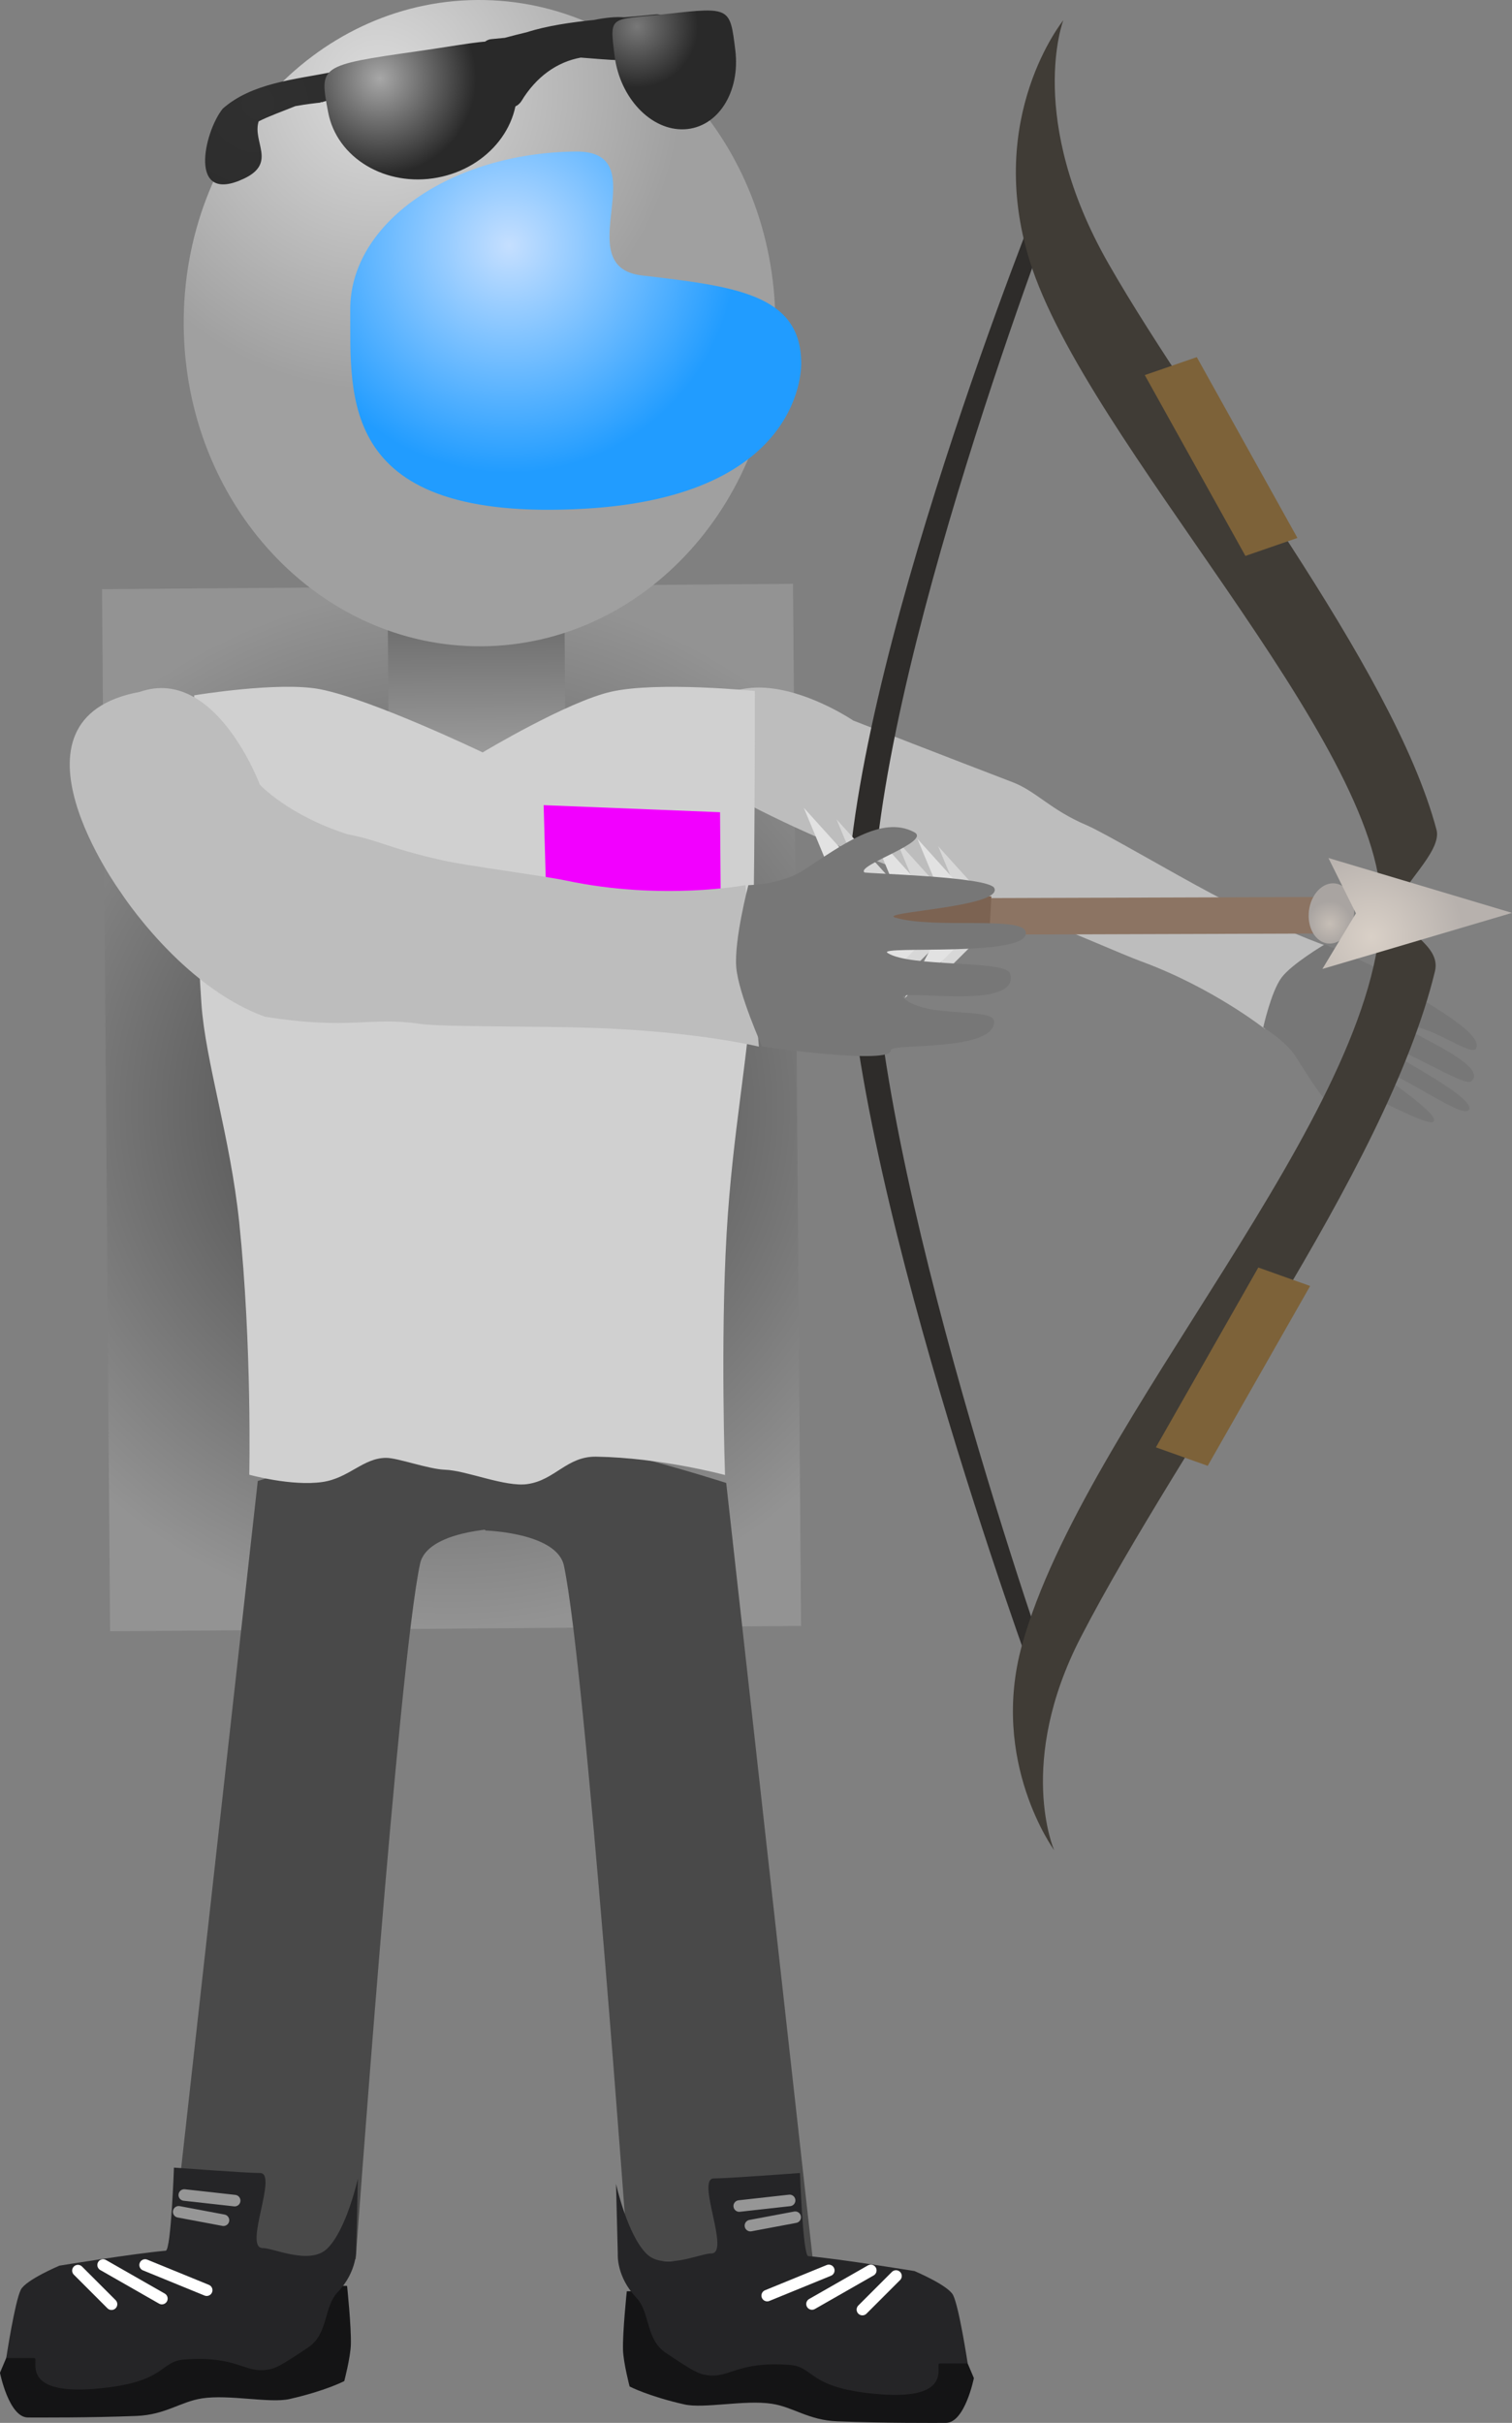<svg version="1.1" xmlns="http://www.w3.org/2000/svg" xmlns:xlink="http://www.w3.org/1999/xlink" width="65.501" height="104.954" viewBox="0,0,65.501,104.954"><rect x="0" y="0" width="65.501" height="104.954" fill="#808080" stroke="none"/><defs><radialGradient cx="238.277" cy="177.349" r="22.572" gradientUnits="userSpaceOnUse" id="color-1"><stop offset="0" stop-color="#3c3c3c"/><stop offset="1" stop-color="#939393"/></radialGradient><linearGradient x1="239.338" y1="155.794" x2="239.391" y2="162.645" gradientUnits="userSpaceOnUse" id="color-2"><stop offset="0" stop-color="#696969"/><stop offset="1" stop-color="#a0a0a0"/></linearGradient><radialGradient cx="235.127" cy="133.174" r="13.118" gradientUnits="userSpaceOnUse" id="color-3"><stop offset="0" stop-color="#dcdcdc"/><stop offset="1" stop-color="#a0a0a0"/></radialGradient><radialGradient cx="240.768" cy="140.015" r="9.854" gradientUnits="userSpaceOnUse" id="color-4"><stop offset="0" stop-color="#c5dfff"/><stop offset="1" stop-color="#219cff"/></radialGradient><radialGradient cx="229.9" cy="133.829" r="10.071" gradientUnits="userSpaceOnUse" id="color-5"><stop offset="0" stop-color="#303030"/><stop offset="1" stop-color="#292929"/></radialGradient><radialGradient cx="246.303" cy="130.522" r="2.651" gradientUnits="userSpaceOnUse" id="color-6"><stop offset="0" stop-color="#787878"/><stop offset="1" stop-color="#292929"/></radialGradient><radialGradient cx="235.168" cy="132.773" r="4.173" gradientUnits="userSpaceOnUse" id="color-7"><stop offset="0" stop-color="#a7a7a7"/><stop offset="1" stop-color="#292929"/></radialGradient><radialGradient cx="276.316" cy="169.376" r="0.967" gradientUnits="userSpaceOnUse" id="color-8"><stop offset="0" stop-color="#c6beb6"/><stop offset="1" stop-color="#a9a4a1"/></radialGradient><radialGradient cx="278.135" cy="169.965" r="3.981" gradientUnits="userSpaceOnUse" id="color-9"><stop offset="0" stop-color="#d9d0c7"/><stop offset="1" stop-color="#b7b1ad"/></radialGradient></defs><g transform="translate(-218.715,-129.372)"><g data-paper-data="{&quot;isPaintingLayer&quot;:true}" fill-rule="nonzero" stroke-linejoin="miter" stroke-miterlimit="10" stroke-dasharray="" stroke-dashoffset="0" style="mix-blend-mode: normal"><path d="M223.484,200.035l-0.349,-45.142l29.934,-0.231l0.349,45.142z" fill="url(#color-1)" stroke="#ed6b00" stroke-width="0" stroke-linecap="butt"/><g><path d="M226.123,227.236l3.759,-33.71c0,0 6.755,-2.183 9.822,-2.183c3.629,0 0.606,4.244 0.606,4.244c0,0 -3.092,0.088 -3.398,1.524c-0.936,4.391 -2.786,30.125 -2.786,30.125z" fill="#494949" stroke="#000000" stroke-width="0" stroke-linecap="butt"/><path d="M218.715,232.152c0,0 0.611,-1.465 0.873,-1.989c0.214,-0.427 1.673,-1.043 1.673,-1.043c0,0 2.871,-0.528 4.241,-0.647c2.315,-0.2 8.249,-0.081 8.249,-0.081c0,0 0.187,1.782 0.164,2.537c-0.016,0.56 -0.286,1.586 -0.286,1.586c0,0 -0.81,0.425 -2.375,0.778c-0.849,0.192 -2.613,-0.209 -3.788,-0.029c-0.933,0.143 -1.583,0.712 -2.836,0.761c-2.06,0.081 -4.112,0.067 -4.704,0.067c-0.827,0 -1.213,-1.94 -1.213,-1.94z" data-paper-data="{&quot;index&quot;:null}" fill="#141415" stroke="#000000" stroke-width="0" stroke-linecap="butt"/><path d="M218.986,231.517c0,0 0.369,-2.435 0.631,-2.959c0.214,-0.427 1.673,-1.043 1.673,-1.043c0,0 3.235,-0.528 4.604,-0.647c0.233,-0.02 0.356,-3.6 0.356,-3.6c0,0 3.287,0.244 3.723,0.234c0.81,-0.018 -0.726,3.25 0.121,3.25c0.484,0 2.05,0.756 2.801,0.019c0.839,-0.824 1.325,-3.031 1.325,-3.031l-0.076,3.048c0,0 0.068,0.968 -0.808,1.886c-0.6,0.628 -0.391,1.791 -1.265,2.379c-1.272,0.856 -1.436,0.917 -1.785,0.97c-1,0.153 -1.278,-0.611 -3.587,-0.442c-1.104,0.081 -0.745,1.015 -3.881,1.269c-3.321,0.269 -2.37,-1.333 -2.618,-1.333c-0.827,0 -1.213,0 -1.213,0z" data-paper-data="{&quot;index&quot;:null}" fill="#252527" stroke="#000000" stroke-width="0" stroke-linecap="butt"/><path d="M225.001,227.487l2.668,1.091" data-paper-data="{&quot;index&quot;:null}" fill="none" stroke="#ffffff" stroke-width="0.5" stroke-linecap="round"/><path d="M223.182,227.487l2.546,1.455" data-paper-data="{&quot;index&quot;:null}" fill="none" stroke="#ffffff" stroke-width="0.5" stroke-linecap="round"/><path d="M222.091,227.73l1.455,1.455" data-paper-data="{&quot;index&quot;:null}" fill="none" stroke="#ffffff" stroke-width="0.5" stroke-linecap="round"/><path d="M228.881,224.698l-2.183,-0.243" data-paper-data="{&quot;index&quot;:null}" fill="none" stroke="#969696" stroke-width="0.5" stroke-linecap="round"/><path d="M228.396,225.547l-1.94,-0.364" data-paper-data="{&quot;index&quot;:null}" fill="none" stroke="#969696" stroke-width="0.5" stroke-linecap="round"/></g><g><path d="M245.931,227.32c0,0 -1.85,-25.734 -2.786,-30.125c-0.306,-1.436 -3.398,-1.524 -3.398,-1.524c0,0 -3.022,-4.244 0.606,-4.244c3.067,0 9.822,2.183 9.822,2.183l3.759,33.71z" data-paper-data="{&quot;index&quot;:null}" fill="#494949" stroke="#000000" stroke-width="0" stroke-linecap="butt"/><path d="M259.693,234.326c-0.593,0 -2.644,0.014 -4.704,-0.067c-1.253,-0.049 -1.902,-0.618 -2.836,-0.761c-1.175,-0.18 -2.939,0.22 -3.788,0.029c-1.565,-0.353 -2.375,-0.778 -2.375,-0.778c0,0 -0.269,-1.025 -0.286,-1.586c-0.022,-0.755 0.164,-2.537 0.164,-2.537c0,0 5.934,-0.12 8.249,0.081c1.37,0.119 4.241,0.647 4.241,0.647c0,0 1.46,0.616 1.673,1.043c0.262,0.523 0.873,1.989 0.873,1.989c0,0 -0.386,1.94 -1.213,1.94z" data-paper-data="{&quot;index&quot;:null}" fill="#141415" stroke="#000000" stroke-width="0" stroke-linecap="butt"/><path d="M259.422,231.751c-0.248,0 0.702,1.602 -2.618,1.333c-3.136,-0.254 -2.776,-1.188 -3.881,-1.269c-2.309,-0.169 -2.588,0.595 -3.587,0.442c-0.348,-0.053 -0.513,-0.115 -1.785,-0.97c-0.875,-0.589 -0.666,-1.751 -1.265,-2.379c-0.876,-0.917 -0.808,-1.886 -0.808,-1.886l-0.076,-3.048c0,0 0.486,2.207 1.325,3.031c0.751,0.738 2.317,-0.019 2.801,-0.019c0.847,-0 -0.689,-3.268 0.121,-3.25c0.435,0.01 3.723,-0.234 3.723,-0.234c0,0 0.123,3.58 0.356,3.6c1.37,0.119 4.604,0.647 4.604,0.647c0,0 1.46,0.616 1.673,1.043c0.262,0.523 0.631,2.959 0.631,2.959c0,0 -0.386,0 -1.213,0z" data-paper-data="{&quot;index&quot;:null}" fill="#252527" stroke="#000000" stroke-width="0" stroke-linecap="butt"/><path d="M254.619,227.721l-2.668,1.091" fill="none" stroke="#ffffff" stroke-width="0.5" stroke-linecap="round"/><path d="M253.892,229.176l2.546,-1.455" fill="none" stroke="#ffffff" stroke-width="0.5" stroke-linecap="round"/><path d="M257.53,227.963l-1.455,1.455" fill="none" stroke="#ffffff" stroke-width="0.5" stroke-linecap="round"/><path d="M250.739,224.932l2.183,-0.243" fill="none" stroke="#969696" stroke-width="0.5" stroke-linecap="round"/><path d="M251.224,225.781l1.94,-0.364" fill="none" stroke="#969696" stroke-width="0.5" stroke-linecap="round"/></g><g stroke="#000000" stroke-width="0" stroke-linecap="butt"><path d="M273.515,173.948c0,0 -2.248,-1.789 -5.381,-2.938c-0.753,-0.276 -3.153,-1.335 -3.93,-1.612c-1.837,-0.655 -3.68,-1.244 -4.798,-1.671c-2.405,-0.919 -5.426,-2.149 -5.426,-2.149c0,0 -5.865,-2.547 -5.632,-3.496c1.365,-5.552 7.329,-1.498 7.329,-1.498c0,0 4.341,1.691 6.897,2.668c1.04,0.398 1.635,1.197 3.225,1.871c0.713,0.302 3.598,1.999 5.404,2.959c3.007,1.597 4.979,2.264 4.979,2.264z" data-paper-data="{&quot;index&quot;:null}" fill="#bdbdbd"/><path d="M279.98,172.372c-0.115,0.162 3.1,1.709 2.669,2.426c-0.212,0.353 -2.049,-1.087 -3.015,-0.971c-0.512,0.061 3.73,1.66 2.809,2.388c-0.316,0.25 -3.046,-1.557 -3.919,-1.588c-0.467,-0.017 4.382,2.337 3.803,2.846c-0.343,0.302 -2.75,-1.489 -4.064,-1.874c-0.64,-0.188 3.048,2.069 2.527,2.378c-0.319,0.189 -4.026,-1.836 -4.085,-1.828c-0.331,0.045 1.583,1.876 0.921,1.8c-1.22,-0.141 -1.983,-1.566 -2.763,-2.787c-0.456,-0.713 -1.424,-1.281 -1.424,-1.281c0,0 0.341,-1.551 0.792,-2.16c0.439,-0.592 1.876,-1.443 1.876,-1.443c0,0 4.117,1.753 3.874,2.095z" data-paper-data="{&quot;index&quot;:null}" fill="#777777"/></g><path d="M235.563,162.675l-0.053,-6.851l7.656,-0.059l0.053,6.851z" fill="url(#color-2)" stroke="#000000" stroke-width="0" stroke-linecap="butt"/><path d="M252.303,143.271c0.06,7.731 -5.629,14.042 -12.707,14.097c-7.078,0.055 -12.864,-6.168 -12.923,-13.899c-0.06,-7.731 5.629,-14.042 12.707,-14.097c7.078,-0.055 12.864,6.168 12.923,13.899z" fill="url(#color-3)" stroke="none" stroke-width="0" stroke-linecap="butt"/><path d="M244.059,151.407c-10.758,0.617 -10.142,-4.868 -10.171,-8.613c-0.029,-3.745 4.357,-6.815 9.797,-6.857c3.541,-0.009 -0.43,4.981 2.837,5.367c3.967,0.468 6.879,0.79 6.902,3.774c0,0 0.264,5.777 -9.366,6.329z" data-paper-data="{&quot;index&quot;:null}" fill="url(#color-4)" stroke="#ed6b00" stroke-width="0" stroke-linecap="butt"/><path d="M232.59,133.817c-0.17,0.017 -0.606,0.067 -1.078,0.152c-0.52,0.211 -1.128,0.426 -1.592,0.66c-0.282,0.895 0.801,1.801 -0.635,2.48c-2.449,1.159 -1.732,-2.026 -0.921,-3.03c1.262,-1.116 3.134,-1.264 4.744,-1.586c2.217,-0.444 4.376,-1.117 6.57,-1.268c0.082,-0.087 0.194,-0.146 0.322,-0.158l0.586,-0.057c0.295,-0.08 0.615,-0.163 0.952,-0.242c0.874,-0.281 1.928,-0.431 2.91,-0.531c0.481,-0.098 0.932,-0.146 1.306,-0.115c0.274,-0.022 0.528,-0.043 0.756,-0.066l0.617,-0.061c0.281,-0.028 0.532,0.178 0.559,0.459c0.025,0.25 -0.136,0.476 -0.369,0.542l-0.329,0.1c0.146,0.121 0.279,0.259 0.396,0.417l0.233,-0.121l0.302,0.583c0.032,0.059 0.053,0.125 0.06,0.196c0.028,0.281 -0.178,0.532 -0.459,0.559c-0.086,0.008 -0.168,-0.005 -0.243,-0.035l-0.509,-0.195l0.006,-0.015l-0.048,-0.003c-0.364,-0.221 -0.733,-0.387 -1.102,-0.498c-0.56,-0.016 -1.149,-0.072 -1.749,-0.117c-1.013,0.182 -1.927,0.817 -2.576,1.891c0,0 -0.266,0.437 -0.703,0.172c-0.437,-0.266 -0.172,-0.703 -0.172,-0.703c0.057,-0.093 0.115,-0.184 0.176,-0.272l-0.283,0.093c-0.038,0.013 -0.078,0.022 -0.12,0.026c-0.281,0.028 -0.532,-0.178 -0.559,-0.459c-0.014,-0.142 0.032,-0.277 0.117,-0.378c-0.245,0.002 -0.476,0.018 -0.673,0.068c-1.373,0.35 -3.484,0.479 -5.475,0.8c0.013,0.241 -0.144,0.455 -0.371,0.52l-0.596,0.181l-0.006,-0.019l-0.007,0.002z" fill="url(#color-5)" stroke="none" stroke-width="0.5" stroke-linecap="butt"/><path d="M247.655,129.97c2.707,-0.305 2.684,-0.264 2.913,1.564c0.229,1.828 -0.756,3.368 -2.2,3.438c-1.444,0.07 -2.8,-1.355 -3.029,-3.183c-0.229,-1.828 -0.222,-1.533 2.316,-1.819z" data-paper-data="{&quot;index&quot;:null}" fill="url(#color-6)" stroke="#000000" stroke-width="0" stroke-linecap="butt"/><path d="M241.056,132.702c0.373,1.989 -1.144,3.942 -3.388,4.363c-2.244,0.421 -4.366,-0.85 -4.739,-2.839c-0.373,-1.989 -0.425,-2.023 3.851,-2.631c4.009,-0.57 3.903,-0.881 4.276,1.107z" fill="url(#color-7)" stroke="#000000" stroke-width="0" stroke-linecap="butt"/><path d="M229.514,193.254c0,0 0.124,-5.561 -0.437,-10.941c-0.381,-3.656 -1.458,-6.948 -1.635,-9.441c-0.331,-4.679 -0.314,-13.38 -0.314,-13.38c0,0 3.687,-0.613 5.468,-0.261c2.266,0.449 7.028,2.734 7.028,2.734c0,0 3.66,-2.199 5.57,-2.63c2.015,-0.455 6.224,-0.031 6.224,-0.031c0,0 0.002,9.217 -0.129,12.658c-0.116,3.044 -0.84,6.375 -1.099,10.882c-0.267,4.645 -0.067,10.422 -0.067,10.422c0,0 -2.763,-0.748 -5.578,-0.794c-1.279,-0.021 -1.783,1.02 -2.989,1.188c-0.964,0.135 -2.641,-0.593 -3.566,-0.622c-0.699,-0.022 -2.048,-0.515 -2.542,-0.515c-0.998,-0.001 -1.609,0.878 -2.765,1.046c-1.343,0.195 -3.167,-0.315 -3.167,-0.315z" fill="#d0d0d0" stroke="#292e32" stroke-width="0" stroke-linecap="butt"/><path d="M242.432,170.069l-0.166,-5.819l7.642,0.305l0.04,5.214z" fill="#f200ff" stroke="none" stroke-width="0" stroke-linecap="butt"/><path d="M263.509,202.127c0,0 -8.172,-22.219 -8.117,-33.098c0.053,-10.581 8.44,-31.308 8.44,-31.308l0.8,0.004c0,0 -8.06,20.81 -8.112,31.303c-0.055,10.955 7.79,33.103 7.79,33.103z" fill="#2e2c2a" stroke="none" stroke-width="0" stroke-linecap="butt"/><g stroke="none" stroke-width="0" stroke-linecap="butt"><path d="M264.779,130.249c0,0 -1.636,4.258 1.959,10.549c4.037,7.065 12.312,17.396 14.208,24.519c0.257,0.967 -1.661,2.492 -1.665,3.324c-0.005,1.074 1.89,1.604 1.597,2.807c-2.114,8.704 -10.958,20.361 -15.338,28.837c-2.819,5.455 -1.158,9.234 -1.158,9.234c0,0 -2.798,-3.837 -1.391,-8.895c2.72,-9.78 15.507,-23.049 15.552,-31.997c0.036,-7.122 -12.782,-20.13 -15.22,-27.953c-1.944,-6.237 1.456,-10.424 1.456,-10.424z" fill="#403c36"/><path d="M268.789,192.068l4.437,-7.79l2.245,0.8l-4.437,7.79z" fill="#7d6239"/><path d="M270.561,144.842l4.359,7.833l-2.253,0.778l-4.359,-7.833z" data-paper-data="{&quot;index&quot;:null}" fill="#7d6239"/></g><g stroke="none" stroke-width="0" stroke-linecap="butt"><path d="M275.802,168.229l-0.086,1.583l-19.763,0.063l0.086,-1.583z" fill="#8c7463"/><path d="M276.32,170.247c-0.542,0.002 -0.95,-0.582 -0.911,-1.303c0.039,-0.721 0.51,-1.307 1.053,-1.309c0.542,-0.002 0.95,0.581 0.911,1.303c-0.039,0.721 -0.51,1.307 -1.053,1.309z" fill="url(#color-8)"/><path d="M284.216,168.916l-8.214,2.429l1.453,-2.408l-1.192,-2.399z" fill="url(#color-9)"/><path d="M258.283,168.551l-1.698,0.232l-1.63,-3.918z" fill="#d7d7d7"/><path d="M257.267,168.494l-1.904,0.26l-1.828,-4.393z" fill="#e2e2e2"/><path d="M260.052,168.532l-1.283,0.175l-1.232,-2.961z" fill="#d7d7d7"/><path d="M259.284,168.488l-1.439,0.197l-1.381,-3.32z" fill="#e2e2e2"/><path d="M261.465,168.361l-1.076,0.147l-1.033,-2.482z" fill="#d7d7d7"/><path d="M260.821,168.324l-1.206,0.165l-1.158,-2.783z" fill="#e2e2e2"/><path d="M254.312,173.477l2.056,-3.93l1.673,0.221z" fill="#d7d7d7"/><path d="M252.837,173.99l2.305,-4.406l1.876,0.248z" fill="#e2e2e2"/><path d="M256.99,172.579l1.554,-2.97l1.265,0.167z" fill="#d7d7d7"/><path d="M255.875,172.967l1.742,-3.33l1.418,0.188z" fill="#e2e2e2"/><path d="M258.84,172.288l1.303,-2.49l1.06,0.14z" fill="#d7d7d7"/><path d="M257.906,172.613l1.461,-2.792l1.189,0.157z" fill="#e2e2e2"/><path d="M261.663,168.199l-0.093,1.715l-6.613,0.021l0.093,-1.715z" fill="#7c6352"/></g><g stroke="#000000" stroke-width="0" stroke-linecap="butt"><path d="M251.591,174.71c0,0 -2.581,-0.631 -6.889,-0.801c-2.588,-0.102 -6.828,-0.041 -7.8,-0.186c-2.168,-0.322 -3.009,0.279 -6.703,-0.308c-3.628,-1.3 -6.256,-5.392 -6.256,-5.392c0,0 -5.477,-7.516 0.825,-8.68c3.282,-1.144 5.204,4.019 5.204,4.019c0,0 1.206,1.311 3.785,2.146c1.494,0.29 1.741,0.599 4.166,1.14c1.025,0.229 4.324,0.659 5.324,0.87c4.156,0.88 7.762,0.196 7.762,0.196z" fill="#bdbdbd"/><path d="M257.308,174.863c0.045,0.656 -5.575,-0.155 -5.575,-0.155c0,0 -1.023,-2.28 -1.122,-3.429c-0.101,-1.181 0.523,-3.564 0.523,-3.564c0,0 1.422,-0.022 2.378,-0.641c1.636,-1.059 3.385,-2.411 4.807,-1.654c0.772,0.41 -2.494,1.421 -2.162,1.74c0.059,0.057 5.408,0.177 5.634,0.684c0.37,0.827 -5.106,1.038 -4.286,1.279c1.682,0.496 5.46,-0.075 5.641,0.604c0.305,1.145 -6.501,0.584 -5.98,0.925c0.973,0.636 5.114,0.295 5.299,0.882c0.538,1.709 -5.119,0.592 -4.6,1.073c0.981,0.91 3.911,0.375 3.916,1.021c0.01,1.314 -4.494,0.925 -4.472,1.235z" data-paper-data="{&quot;index&quot;:null}" fill="#777777"/></g></g></g></svg>
